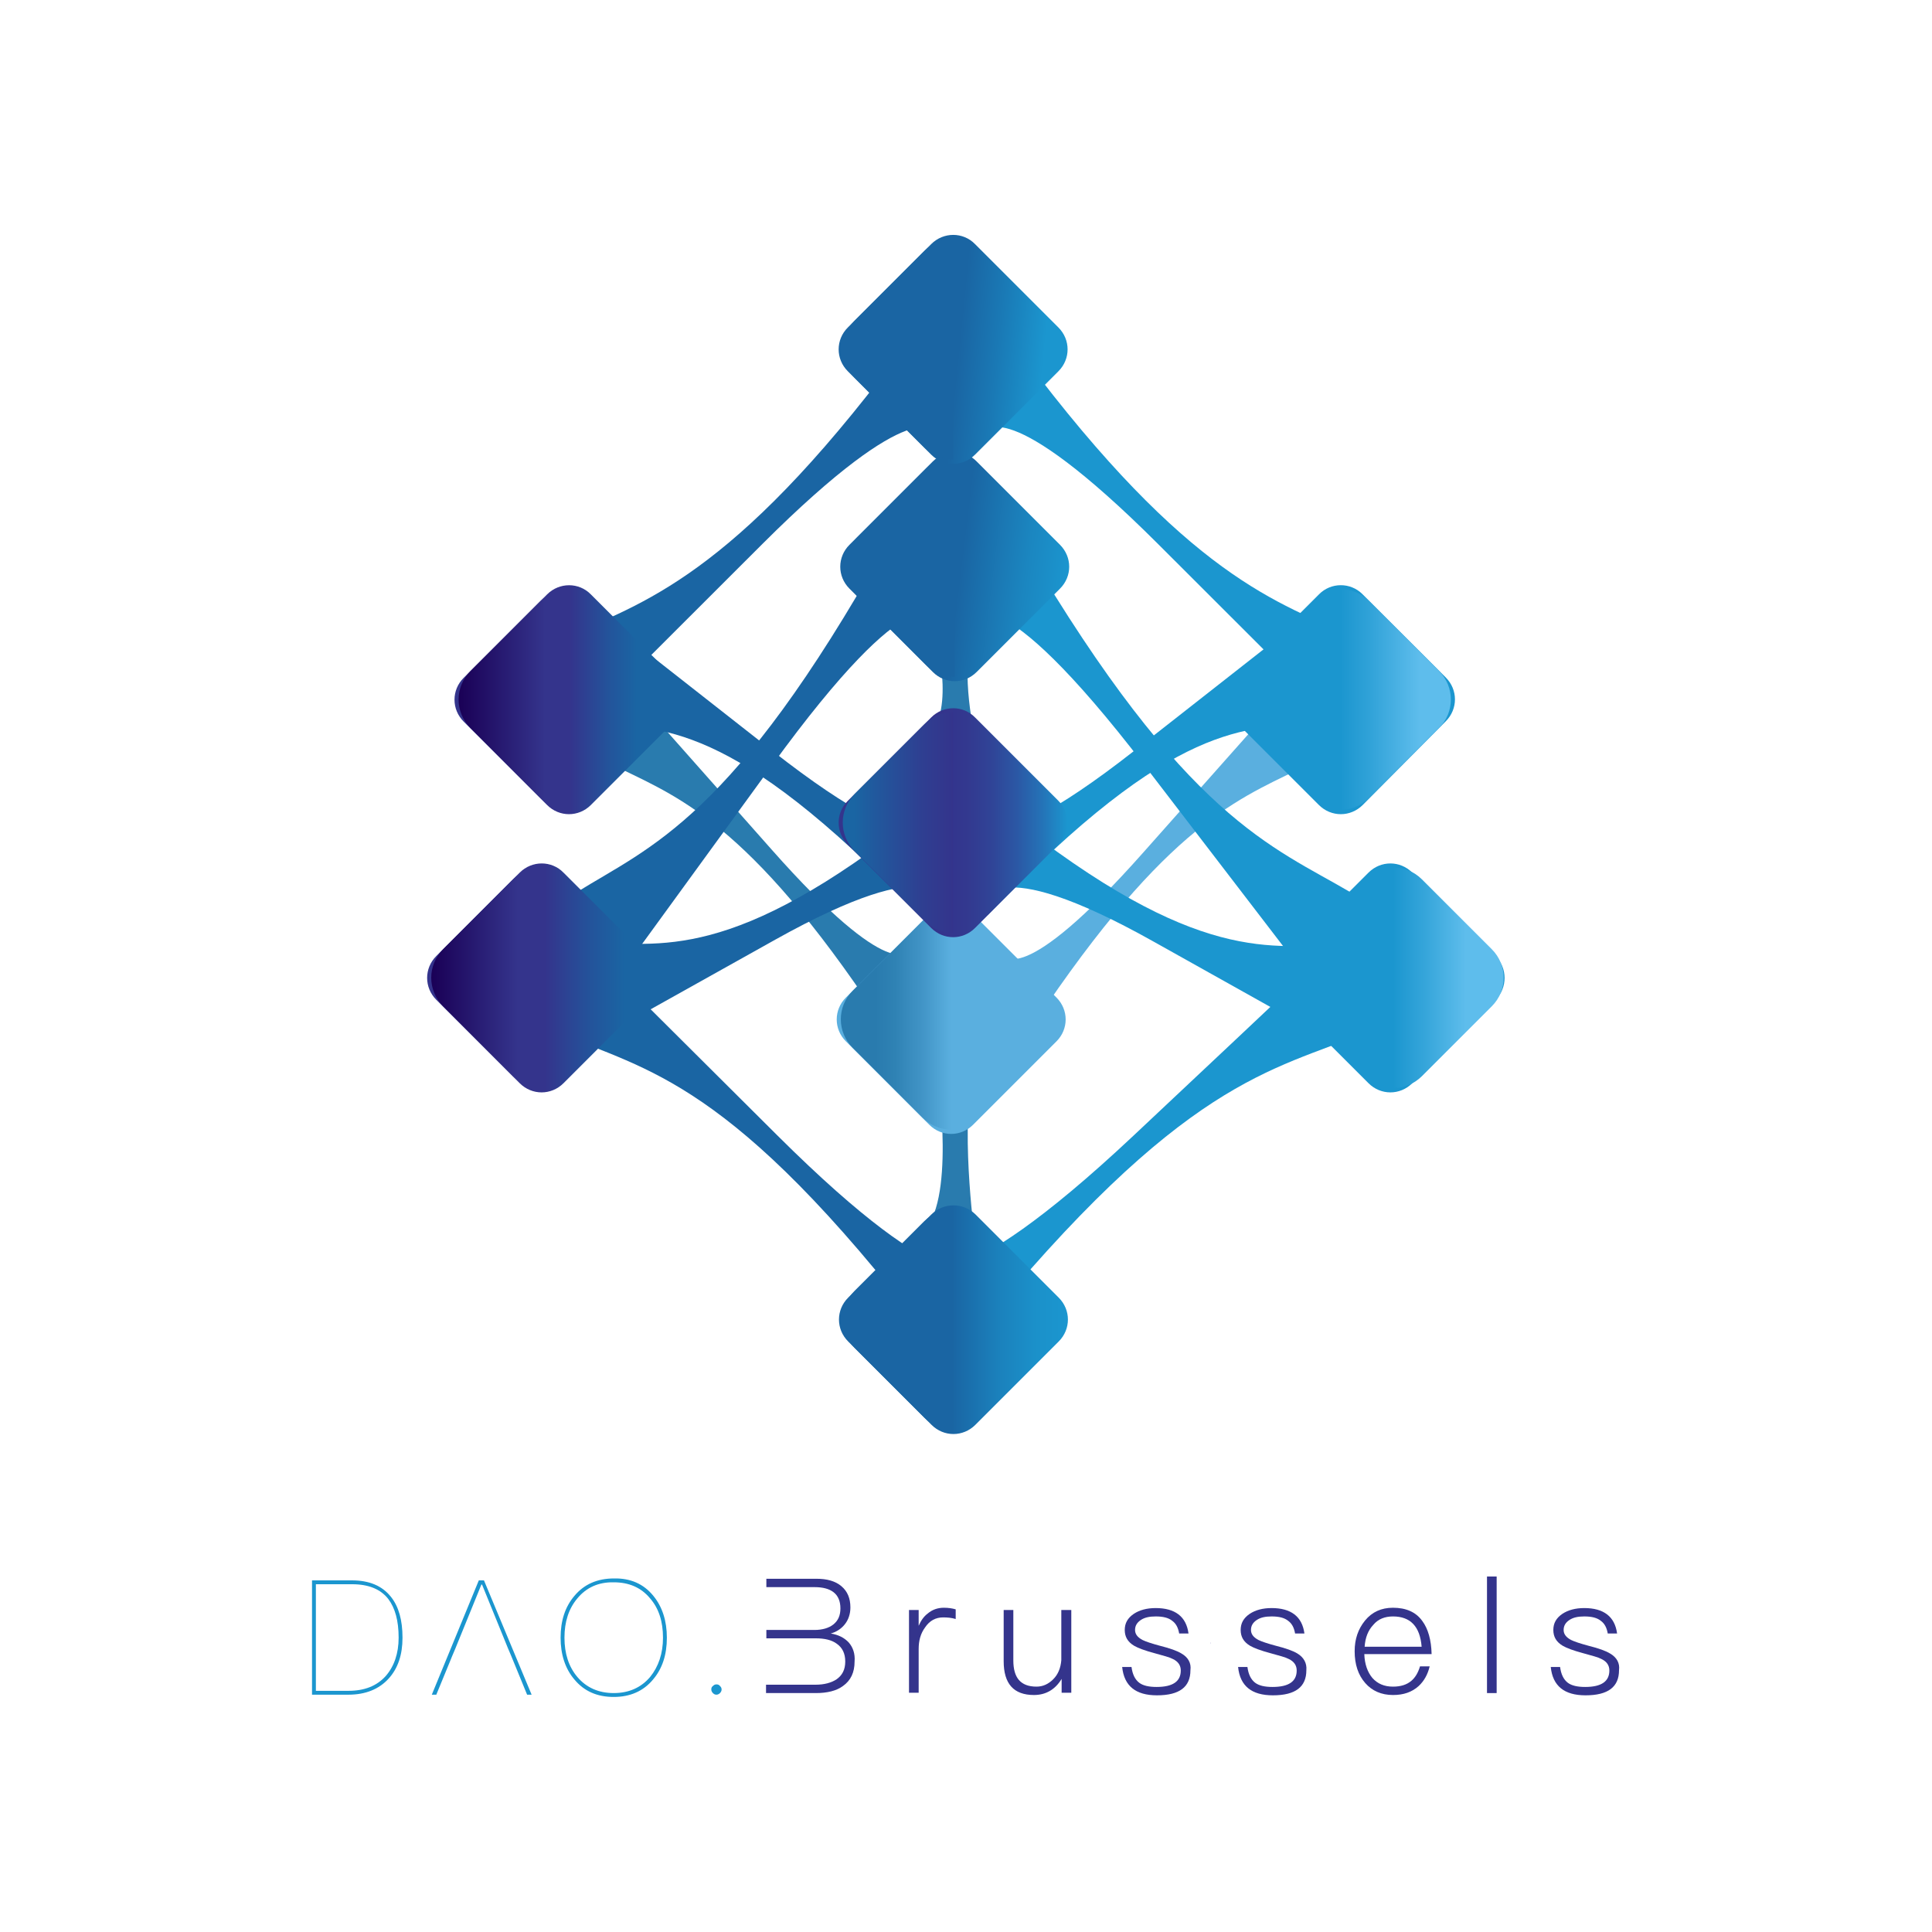 <?xml version="1.0" encoding="UTF-8" standalone="no"?>
<!-- Generator: Adobe Illustrator 25.4.1, SVG Export Plug-In . SVG Version: 6.00 Build 0)  -->

<svg
   version="1.1"
   id="Layer_1"
   x="0px"
   y="0px"
   viewBox="0 0 600 600"
   style="enable-background:new 0 0 600 600;"
   xml:space="preserve"
   sodipodi:docname="logo-dao-brussels-blue-original.svg"
   inkscape:export-filename="logo-dao-brussels-blue-600x600.png"
   inkscape:export-xdpi="96"
   inkscape:export-ydpi="96"
   inkscape:version="1.2.2 (b0a84865, 2022-12-01)"
   xmlns:inkscape="http://www.inkscape.org/namespaces/inkscape"
   xmlns:sodipodi="http://sodipodi.sourceforge.net/DTD/sodipodi-0.dtd"
   xmlns="http://www.w3.org/2000/svg"
   xmlns:svg="http://www.w3.org/2000/svg"><defs
   id="defs211" /><sodipodi:namedview
   id="namedview209"
   pagecolor="#ffffff"
   bordercolor="#000000"
   borderopacity="0.25"
   inkscape:showpageshadow="2"
   inkscape:pageopacity="0.0"
   inkscape:pagecheckerboard="0"
   inkscape:deskcolor="#d1d1d1"
   showgrid="false"
   inkscape:zoom="0.39333333"
   inkscape:cx="66.101695"
   inkscape:cy="301.27119"
   inkscape:window-width="3008"
   inkscape:window-height="1639"
   inkscape:window-x="0"
   inkscape:window-y="25"
   inkscape:window-maximized="0"
   inkscape:current-layer="Layer_1" />
<style
   type="text/css"
   id="style2">
	.st0{fill:#297BAE;}
	.st1{fill:#5AAFDF;}
	.st2{fill:url(#SVGID_1_);}
	.st3{fill:#1B96CF;}
	.st4{fill:#1A65A3;}
	.st5{fill:url(#SVGID_00000162339776839076968110000010339379684442839171_);}
	.st6{fill:url(#SVGID_00000167363922337205522660000011028882163601476751_);}
	.st7{fill:url(#SVGID_00000139285688170924310720000006086124992302023600_);}
	.st8{fill:url(#SVGID_00000017474202015847215930000006034702883185048468_);}
	.st9{fill:url(#SVGID_00000163772611464672147530000014953913871290556851_);}
	.st10{fill:url(#SVGID_00000016782257604482242860000011993734645780000145_);}
	.st11{fill:url(#SVGID_00000014628595105849499880000004027531985476261037_);}
	.st12{fill:url(#SVGID_00000163793877344092740880000014129728260665079947_);}
	.st13{fill:url(#SVGID_00000160913445963469297740000014244350252387666564_);}
	.st14{fill:url(#SVGID_00000183223798527021379680000010320859901076142737_);}
	.st15{fill:url(#SVGID_00000143609349875219882940000004374132123856449424_);}
	.st16{fill:url(#SVGID_00000140005476032968653170000000551801937306376631_);}
	.st17{fill:url(#SVGID_00000003822252745209737930000004990560900817394623_);}
	.st18{fill:#34348C;}
</style>
<g
   id="g206">
	<g
   id="g172">
		<path
   class="st0"
   d="M302.9,385.7c0,0-4.5-32.2-1.1-50.4l-10.5-0.4c0,0,5.6,39.4-5.1,47.9L302.9,385.7z"
   id="path4" />
		<path
   class="st1"
   d="M406.8,237.2c-19.5,9.9-41.4,15.9-81.8,75h-10.3l-3-15.7c0,0,5.1,11.4,43.4-31.8s38.4-43.2,38.4-43.2    l12.8-3.8l6.1,9.7L406.8,237.2z"
   id="path6" />
		<path
   class="st0"
   d="M189,236.9c19.1,9.7,40.5,15.6,80.1,73.7h10.1l2.9-15.5c0,0-4.9,11.2-42.5-31.3s-37.6-42.4-37.6-42.4    l-12.5-3.7l-6,9.5L189,236.9z"
   id="path8" />
		<path
   class="st1"
   d="M288.6,283.9l-25.9,25.9c-3.8,3.8-3.8,9.8,0,13.6l25.9,25.9c3.8,3.8,9.8,3.8,13.6,0l25.9-25.9    c3.8-3.8,3.8-9.8,0-13.6l-25.9-25.9C298.4,280.1,292.3,280.1,288.6,283.9z"
   id="path10" />
		<linearGradient
   id="SVGID_1_"
   gradientUnits="userSpaceOnUse"
   x1="261.104"
   y1="316.51"
   x2="295.35"
   y2="316.51">
			<stop
   offset="0.316"
   style="stop-color:#297BAE"
   id="stop12" />
			<stop
   offset="0.491"
   style="stop-color:#2F82B4"
   id="stop14" />
			<stop
   offset="0.746"
   style="stop-color:#4295C7"
   id="stop16" />
			<stop
   offset="1"
   style="stop-color:#5AAFDF"
   id="stop18" />
		</linearGradient>
		<path
   class="st2"
   d="M295.4,282.3v68.5c-3.2,0-6.4-1.2-8.9-3.7l-21.7-21.7c-4.9-4.9-4.9-12.8,0-17.7l21.7-21.7    C288.9,283.5,292.1,282.3,295.4,282.3z"
   id="path21" />
		<path
   class="st0"
   d="M303.3,231.6c0,0-4.9-20.3-1.8-31.8l-10.5-0.4c0,0,6.1,24.9-4.5,30.1L303.3,231.6z"
   id="path23" />
		<path
   class="st3"
   d="M407.9,224.2c-20.9,2.7-42.2-1.7-101.2,60l-8.9-6.2l3.9-24.6c0,0-0.3,19.6,50.5-20.2s50.7-39.8,50.7-39.8    l12.6,2.2l1.3,17.7L407.9,224.2z"
   id="path25" />
		<path
   class="st4"
   d="M184.2,224.2c20.9,2.7,42.2-1.7,101.2,60l8.9-6.2l-3.9-24.6c0,0,0.3,19.6-50.5-20.2s-50.7-39.8-50.7-39.8    l-12.6,2.2l-1.3,17.7L184.2,224.2z"
   id="path27" />
		<path
   class="st3"
   d="M417.3,293.4c-22.1,0.2-45,6.9-104.7-40.8l-9.8,6.7l2.9,21.5c0,0,0.7-17.5,52.7,11.7c52,29.1,52,29.1,52,29.1    l13.5-3.6l2.3-16L417.3,293.4z"
   id="path29" />
		<path
   class="st4"
   d="M183,292.7c21.7,0.2,44.2,6.8,102.7-39.9l9.6,6.5l-2.8,21.1c0,0-0.7-17.1-51.7,11.4s-51,28.5-51,28.5    l-13.2-3.5l-2.3-15.7L183,292.7z"
   id="path31" />
		<path
   class="st4"
   d="M168.6,318.4c27.5,13.5,51.4,11.8,108.5,82.4l21.5,11.3l4.2-19.7c0,0-7.1,14.2-61.3-39.7s-54.2-54-54.2-54    l-18.1-4.7l-8.7,12.1L168.6,318.4z"
   id="path33" />
		<path
   class="st3"
   d="M429.2,318.4c-29.1,13.5-54.4,11.8-114.9,82.4l-22.8,11.3l-4.4-19.7c0,0,7.5,14.2,64.9-39.7s57.3-54,57.3-54    l19.1-4.7l9.2,12.1L429.2,318.4z"
   id="path35" />
		<path
   class="st3"
   d="M419.4,277.1c-24.1-14.2-51.1-22.7-100.9-107.2h-12.8l-3.7,22.5c0,0,6.2-16.3,53.6,45.5s47.3,61.7,47.3,61.7    l15.8,5.4l7.6-13.8L419.4,277.1z"
   id="path37" />
		<path
   class="st4"
   d="M179.1,277.1c22.8-14.2,48.4-22.7,95.7-107.2h12.1l3.5,22.5c0,0-5.9-16.3-50.8,45.5s-44.9,61.7-44.9,61.7    l-15,5.4l-7.2-13.8L179.1,277.1z"
   id="path39" />
		<path
   class="st3"
   d="M423.4,199c-24.1-10.9-51.1-17.4-100.9-82.1h-12.8l-3.7,17.2c0,0,6.2-12.5,53.6,34.8s47.3,47.3,47.3,47.3    l15.8,4.1l7.6-10.6L423.4,199z"
   id="path41" />
		<path
   class="st4"
   d="M173,199c24.1-10.9,51.1-17.4,100.9-82.1h12.8l3.7,17.2c0,0-6.2-12.5-53.6,34.8s-47.3,47.3-47.3,47.3    l-15.8,4.1l-7.6-10.6L173,199z"
   id="path43" />
		
			<linearGradient
   id="SVGID_00000110453312790595291590000008716526760142607755_"
   gradientUnits="userSpaceOnUse"
   x1="132.756"
   y1="303.647"
   x2="203.687"
   y2="303.647">
			<stop
   offset="0.515"
   style="stop-color:#34348C"
   id="stop45" />
			<stop
   offset="0.718"
   style="stop-color:#23549B"
   id="stop47" />
			<stop
   offset="0.862"
   style="stop-color:#1A65A3"
   id="stop49" />
		</linearGradient>
		<path
   style="fill:url(#SVGID_00000110453312790595291590000008716526760142607755_);"
   d="M161.4,271l-25.9,25.9    c-3.8,3.8-3.8,9.8,0,13.6l25.9,25.9c3.8,3.8,9.8,3.8,13.6,0l25.9-25.9c3.8-3.8,3.8-9.8,0-13.6L175,271    C171.3,267.2,165.2,267.2,161.4,271z"
   id="path52" />
		
			<linearGradient
   id="SVGID_00000065775884258988083810000017560649419572252049_"
   gradientUnits="userSpaceOnUse"
   x1="133.975"
   y1="303.647"
   x2="168.221"
   y2="303.647">
			<stop
   offset="0"
   style="stop-color:#1A0056"
   id="stop54" />
			<stop
   offset="0.781"
   style="stop-color:#34348C"
   id="stop56" />
		</linearGradient>
		<path
   style="fill:url(#SVGID_00000065775884258988083810000017560649419572252049_);"
   d="M168.2,269.4v68.5    c-3.2,0-6.4-1.2-8.9-3.7l-21.7-21.7c-4.9-4.9-4.9-12.8,0-17.7l21.7-21.7C161.8,270.6,165,269.4,168.2,269.4z"
   id="path59" />
		
			<linearGradient
   id="SVGID_00000072243521451651371640000014852200268976633265_"
   gradientUnits="userSpaceOnUse"
   x1="141.245"
   y1="217.248"
   x2="212.176"
   y2="217.248">
			<stop
   offset="0.503"
   style="stop-color:#34348C"
   id="stop61" />
			<stop
   offset="0.676"
   style="stop-color:#23549B"
   id="stop63" />
			<stop
   offset="0.797"
   style="stop-color:#1A65A3"
   id="stop65" />
		</linearGradient>
		<path
   style="fill:url(#SVGID_00000072243521451651371640000014852200268976633265_);"
   d="M169.9,184.6l-25.9,25.9    c-3.8,3.8-3.8,9.8,0,13.6l25.9,25.9c3.8,3.8,9.8,3.8,13.6,0l25.9-25.9c3.8-3.8,3.8-9.8,0-13.6l-25.9-25.9    C179.8,180.8,173.7,180.8,169.9,184.6z"
   id="path68" />
		
			<linearGradient
   id="SVGID_00000181808839883107282460000012278313269232499636_"
   gradientUnits="userSpaceOnUse"
   x1="142.465"
   y1="217.248"
   x2="176.711"
   y2="217.248">
			<stop
   offset="0"
   style="stop-color:#1A0056"
   id="stop70" />
			<stop
   offset="0.781"
   style="stop-color:#34348C"
   id="stop72" />
		</linearGradient>
		<path
   style="fill:url(#SVGID_00000181808839883107282460000012278313269232499636_);"
   d="M176.7,183v68.5c-3.2,0-6.4-1.2-8.9-3.7    l-21.7-21.7c-4.9-4.9-4.9-12.8,0-17.7l21.7-21.7C170.3,184.2,173.5,183,176.7,183z"
   id="path75" />
		
			<linearGradient
   id="SVGID_00000075153078088734757290000004046133580848484535_"
   gradientUnits="userSpaceOnUse"
   x1="260.559"
   y1="255.45"
   x2="331.489"
   y2="255.45">
			<stop
   offset="0.444"
   style="stop-color:#34348C"
   id="stop77" />
			<stop
   offset="0.556"
   style="stop-color:#33388F"
   id="stop79" />
			<stop
   offset="0.669"
   style="stop-color:#304497"
   id="stop81" />
			<stop
   offset="0.781"
   style="stop-color:#2B58A5"
   id="stop83" />
			<stop
   offset="0.894"
   style="stop-color:#2474B8"
   id="stop85" />
			<stop
   offset="1"
   style="stop-color:#1B96CF"
   id="stop87" />
		</linearGradient>
		<path
   style="fill:url(#SVGID_00000075153078088734757290000004046133580848484535_);"
   d="M289.2,222.8l-25.9,25.9    c-3.8,3.8-3.8,9.8,0,13.6l25.9,25.9c3.8,3.8,9.8,3.8,13.6,0l25.9-25.9c3.8-3.8,3.8-9.8,0-13.6l-25.9-25.9    C299.1,219,293,219,289.2,222.8z"
   id="path90" />
		
			<linearGradient
   id="SVGID_00000110446777950033243470000003370089684132809914_"
   gradientUnits="userSpaceOnUse"
   x1="261.778"
   y1="255.45"
   x2="296.024"
   y2="255.45">
			<stop
   offset="0.106"
   style="stop-color:#1A65A3"
   id="stop92" />
			<stop
   offset="0.266"
   style="stop-color:#205A9E"
   id="stop94" />
			<stop
   offset="0.73"
   style="stop-color:#2F3E91"
   id="stop96" />
			<stop
   offset="1"
   style="stop-color:#34348C"
   id="stop98" />
		</linearGradient>
		<path
   style="fill:url(#SVGID_00000110446777950033243470000003370089684132809914_);"
   d="M296,221.2v68.5c-3.2,0-6.4-1.2-8.9-3.7    l-21.7-21.7c-4.9-4.9-4.9-12.8,0-17.7l21.7-21.7C289.6,222.4,292.8,221.2,296,221.2z"
   id="path101" />
		
			<linearGradient
   id="SVGID_00000107563773192968777040000012359858127997282730_"
   gradientUnits="userSpaceOnUse"
   x1="260.559"
   y1="409.803"
   x2="331.489"
   y2="409.803">
			<stop
   offset="0.496"
   style="stop-color:#1A65A3"
   id="stop103" />
			<stop
   offset="0.515"
   style="stop-color:#1A68A6"
   id="stop105" />
			<stop
   offset="0.699"
   style="stop-color:#1B81BC"
   id="stop107" />
			<stop
   offset="0.866"
   style="stop-color:#1B91CA"
   id="stop109" />
			<stop
   offset="1"
   style="stop-color:#1B96CF"
   id="stop111" />
		</linearGradient>
		<path
   style="fill:url(#SVGID_00000107563773192968777040000012359858127997282730_);"
   d="M289.2,377.2L263.4,403    c-3.8,3.8-3.8,9.8,0,13.6l25.9,25.9c3.8,3.8,9.8,3.8,13.6,0l25.9-25.9c3.8-3.8,3.8-9.8,0-13.6l-25.9-25.9    C299.1,373.4,293,373.4,289.2,377.2z"
   id="path114" />
		<path
   class="st4"
   d="M296,375.6V444c-3.2,0-6.4-1.2-8.9-3.7l-21.7-21.7c-4.9-4.9-4.9-12.8,0-17.7l21.7-21.7    C289.6,376.8,292.8,375.6,296,375.6z"
   id="path116" />
		
			<linearGradient
   id="SVGID_00000093858654940944366800000014808286984576372389_"
   gradientUnits="userSpaceOnUse"
   x1="380.878"
   y1="217.248"
   x2="451.809"
   y2="217.248">
			<stop
   offset="0"
   style="stop-color:#1B96CF"
   id="stop118" />
			<stop
   offset="0.992"
   style="stop-color:#1B96CF"
   id="stop120" />
		</linearGradient>
		<path
   style="fill:url(#SVGID_00000093858654940944366800000014808286984576372389_);"
   d="M409.6,184.6l-25.9,25.9    c-3.8,3.8-3.8,9.8,0,13.6l25.9,25.9c3.8,3.8,9.8,3.8,13.6,0L449,224c3.8-3.8,3.8-9.8,0-13.6l-25.9-25.9    C419.4,180.8,413.3,180.8,409.6,184.6z"
   id="path123" />
		
			<linearGradient
   id="SVGID_00000160170593532730495330000006268785037808457105_"
   gradientUnits="userSpaceOnUse"
   x1="416.343"
   y1="217.248"
   x2="450.589"
   y2="217.248">
			<stop
   offset="0"
   style="stop-color:#1B96CF"
   id="stop125" />
			<stop
   offset="0.261"
   style="stop-color:#30A2D8"
   id="stop127" />
			<stop
   offset="0.717"
   style="stop-color:#5EBDEC"
   id="stop129" />
		</linearGradient>
		<path
   style="fill:url(#SVGID_00000160170593532730495330000006268785037808457105_);"
   d="M416.3,183v68.5c3.2,0,6.4-1.2,8.9-3.7    l21.7-21.7c4.9-4.9,4.9-12.8,0-17.7l-21.7-21.7C422.8,184.2,419.6,183,416.3,183z"
   id="path132" />
		
			<linearGradient
   id="SVGID_00000056398219568201680210000014697311401545234620_"
   gradientUnits="userSpaceOnUse"
   x1="396.313"
   y1="303.647"
   x2="467.244"
   y2="303.647">
			<stop
   offset="0"
   style="stop-color:#1B96CF"
   id="stop134" />
			<stop
   offset="0.992"
   style="stop-color:#1B96CF"
   id="stop136" />
		</linearGradient>
		<path
   style="fill:url(#SVGID_00000056398219568201680210000014697311401545234620_);"
   d="M464.4,296.9L438.6,271    c-3.8-3.8-9.8-3.8-13.6,0l-25.9,25.9c-3.8,3.8-3.8,9.8,0,13.6l25.9,25.9c3.8,3.8,9.8,3.8,13.6,0l25.9-25.9    C468.2,306.7,468.2,300.6,464.4,296.9z"
   id="path139" />
		
			<linearGradient
   id="SVGID_00000028315349066903060990000003949067478263229332_"
   gradientUnits="userSpaceOnUse"
   x1="432.67"
   y1="303.647"
   x2="466.916"
   y2="303.647">
			<stop
   offset="0"
   style="stop-color:#1B96CF"
   id="stop141" />
			<stop
   offset="0.282"
   style="stop-color:#35A5DA"
   id="stop143" />
			<stop
   offset="0.66"
   style="stop-color:#5EBDEC"
   id="stop145" />
		</linearGradient>
		<path
   style="fill:url(#SVGID_00000028315349066903060990000003949067478263229332_);"
   d="M432.7,269.4v68.5c3.2,0,6.4-1.2,8.9-3.7    l21.7-21.7c4.9-4.9,4.9-12.8,0-17.7l-21.7-21.7C439.1,270.6,435.9,269.4,432.7,269.4z"
   id="path148" />
		
			<linearGradient
   id="SVGID_00000100376410094462798380000005732384658440916388_"
   gradientUnits="userSpaceOnUse"
   x1="261.611"
   y1="171.65"
   x2="331.965"
   y2="180.268">
			<stop
   offset="0.522"
   style="stop-color:#1A65A3"
   id="stop150" />
			<stop
   offset="0.811"
   style="stop-color:#1B86C0"
   id="stop152" />
			<stop
   offset="1"
   style="stop-color:#1B96CF"
   id="stop154" />
		</linearGradient>
		<path
   style="fill:url(#SVGID_00000100376410094462798380000005732384658440916388_);"
   d="M289.7,143.3l-25.9,25.9    c-3.8,3.8-3.8,9.8,0,13.6l25.9,25.9c3.8,3.8,9.8,3.8,13.6,0l25.9-25.9c3.8-3.8,3.8-9.8,0-13.6l-25.9-25.9    C299.6,139.5,293.5,139.5,289.7,143.3z"
   id="path157" />
		<path
   class="st4"
   d="M296.5,141.7v68.5c-3.2,0-6.4-1.2-8.9-3.7L266,184.8c-4.9-4.9-4.9-12.8,0-17.7l21.7-21.7    C290.1,142.9,293.3,141.7,296.5,141.7z"
   id="path159" />
		
			<linearGradient
   id="SVGID_00000081648618753439900330000016489677478839782528_"
   gradientUnits="userSpaceOnUse"
   x1="260.869"
   y1="104.872"
   x2="331.405"
   y2="112.009">
			<stop
   offset="0.522"
   style="stop-color:#1A65A3"
   id="stop161" />
			<stop
   offset="0.693"
   style="stop-color:#1A79B5"
   id="stop163" />
			<stop
   offset="0.897"
   style="stop-color:#1B96CF"
   id="stop165" />
		</linearGradient>
		<path
   style="fill:url(#SVGID_00000081648618753439900330000016489677478839782528_);"
   d="M289.2,75.8l-25.9,25.9    c-3.8,3.8-3.8,9.8,0,13.6l25.9,25.9c3.8,3.8,9.8,3.8,13.6,0l25.9-25.9c3.8-3.8,3.8-9.8,0-13.6l-25.9-25.9    C299.1,72,293,72,289.2,75.8z"
   id="path168" />
		<path
   class="st4"
   d="M296,74.2v68.5c-3.2,0-6.4-1.2-8.9-3.7l-21.7-21.7c-4.9-4.9-4.9-12.8,0-17.7l21.7-21.7    C289.6,75.4,292.8,74.2,296,74.2z"
   id="path170" />
	</g>
	<g
   id="g204">
		<path
   class="st18"
   d="M375.9,509.9l0.1,0.7C375.9,510.4,375.9,510.2,375.9,509.9z"
   id="path174" />
		<path
   class="st18"
   d="M284.3,509.9l0.1,0.7C284.3,510.4,284.3,510.2,284.3,509.9z"
   id="path176" />
		<path
   class="st18"
   d="M284.3,509.9l0.1,0.7C284.3,510.4,284.3,510.2,284.3,509.9z"
   id="path178" />
		<path
   class="st18"
   d="M263.6,510.1c-1.4-1.5-3.2-2.4-5.6-2.8c1.8-0.5,3.3-1.5,4.4-2.9c1.1-1.4,1.7-3.2,1.7-5.2    c0-2.8-0.9-5-2.8-6.6c-1.9-1.6-4.5-2.3-7.7-2.3h-15.6v2.6h15c2.5,0,4.5,0.5,5.9,1.6c1.4,1.1,2.1,2.8,2.1,5c0,2.2-0.7,3.8-2.2,5    c-1.4,1.1-3.4,1.7-5.9,1.7h-11.9v0h-3v2.6h15.3c2.8,0,5,0.5,6.6,1.7c1.7,1.2,2.6,3,2.6,5.5c0,2.5-0.9,4.3-2.8,5.6    c-1.6,1-3.7,1.6-6.4,1.6h-15.4v2.6h15.5c3.5,0,6.4-0.7,8.4-2.2c2.4-1.7,3.6-4.2,3.6-7.6C265.6,513.6,264.9,511.6,263.6,510.1z"
   id="path180" />
		<path
   class="st18"
   d="M293.1,499.3c-1.9,0-3.6,0.6-5,1.8c-1.2,0.9-2.1,2.2-2.8,3.8V500h-3v25.7h3v-13.6c0-2.6,0.6-4.8,2-6.7    c1.4-2.1,3.3-3.1,5.6-3.1c1.3,0,2.6,0.1,3.9,0.5v-3C295.8,499.5,294.6,499.3,293.1,499.3z"
   id="path182" />
		<path
   class="st18"
   d="M329.6,500v15.6c-0.2,2.4-1,4.4-2.5,5.9c-1.5,1.5-3.2,2.3-5.2,2.3c-2.5,0-4.3-0.7-5.5-2.1    c-1.1-1.3-1.7-3.3-1.7-6V500h-3v15.9c0,7,3.1,10.5,9.4,10.5c3.7,0,6.6-1.7,8.6-5v4.3h3V500H329.6z"
   id="path184" />
		<path
   class="st18"
   d="M366.9,513.5c-1.3-0.8-3.5-1.6-6.7-2.4c-2.6-0.7-4.4-1.3-5.4-1.8c-1.5-0.8-2.3-1.8-2.3-3.1    c0-1.3,0.6-2.3,1.8-3.1c1.2-0.8,2.7-1.1,4.6-1.1c2.3,0,4,0.4,5.2,1.4c1.1,0.8,1.8,2.1,2.1,3.9h2.9c-0.7-5.3-4.2-7.9-10.2-7.9    c-2.7,0-5,0.6-6.8,1.8c-1.9,1.3-2.8,2.9-2.8,5c0,2.1,0.9,3.7,2.9,4.9c1.2,0.7,3.3,1.5,6.3,2.3c2.9,0.8,4.8,1.3,5.7,1.8    c1.7,0.8,2.5,2,2.5,3.6c0,3.4-2.5,5.1-7.5,5.1c-2.4,0-4.2-0.4-5.4-1.3c-1.3-1-2.1-2.6-2.4-4.9h-2.9c0.6,5.9,4.2,8.8,10.8,8.8    c7,0,10.4-2.6,10.4-7.8C370,516.5,369,514.7,366.9,513.5z"
   id="path186" />
		<path
   class="st18"
   d="M402.9,513.5c-1.3-0.8-3.5-1.6-6.7-2.4c-2.6-0.7-4.4-1.3-5.4-1.8c-1.5-0.8-2.3-1.8-2.3-3.1    c0-1.3,0.6-2.3,1.8-3.1c1.2-0.8,2.7-1.1,4.6-1.1c2.3,0,4,0.4,5.2,1.4c1.1,0.8,1.8,2.1,2.1,3.9h2.9c-0.7-5.3-4.2-7.9-10.2-7.9    c-2.7,0-5,0.6-6.8,1.8c-1.9,1.3-2.8,2.9-2.8,5c0,2.1,0.9,3.7,2.9,4.9c1.2,0.7,3.3,1.5,6.3,2.3c2.9,0.8,4.8,1.3,5.7,1.8    c1.7,0.8,2.5,2,2.5,3.6c0,3.4-2.5,5.1-7.5,5.1c-2.4,0-4.2-0.4-5.4-1.3c-1.3-1-2.1-2.6-2.4-4.9h-2.9c0.6,5.9,4.2,8.8,10.8,8.8    c7,0,10.4-2.6,10.4-7.8C405.9,516.5,404.9,514.7,402.9,513.5z"
   id="path188" />
		<path
   class="st18"
   d="M438.3,522c-1.4,1.2-3.3,1.8-5.7,1.8c-2.7,0-4.8-0.9-6.4-2.7c-1.5-1.8-2.4-4.3-2.5-7.4h20.9    c-0.1-4.4-1.1-7.9-2.9-10.3c-2-2.8-5.1-4.1-9.1-4.1c-3.6,0-6.5,1.3-8.7,4c-2.1,2.6-3.2,5.7-3.2,9.5c0,4.1,1.1,7.4,3.3,9.9    c2.1,2.4,5,3.7,8.6,3.7c3.3,0,5.9-0.9,8-2.8c1.7-1.6,2.8-3.6,3.4-6.1h-3C440.4,519.5,439.5,521,438.3,522z M426.5,504.6    c1.5-1.8,3.6-2.6,6.1-2.6c5.4,0,8.4,3.1,8.9,9.4h-17.7C424,508.5,424.9,506.3,426.5,504.6z"
   id="path190" />
		<path
   class="st18"
   d="M461.8,489.6v36.2h3v-36.2H461.8z"
   id="path192" />
		<path
   class="st18"
   d="M500,513.5c-1.3-0.8-3.5-1.6-6.7-2.4c-2.6-0.7-4.4-1.3-5.4-1.8c-1.5-0.8-2.3-1.8-2.3-3.1    c0-1.3,0.6-2.3,1.8-3.1c1.2-0.8,2.7-1.1,4.6-1.1c2.3,0,4,0.4,5.2,1.4c1.1,0.8,1.8,2.1,2.1,3.9h2.9c-0.7-5.3-4.2-7.9-10.2-7.9    c-2.7,0-5,0.6-6.8,1.8c-1.9,1.3-2.8,2.9-2.8,5c0,2.1,0.9,3.7,2.9,4.9c1.2,0.7,3.3,1.5,6.3,2.3c2.9,0.8,4.8,1.3,5.7,1.8    c1.7,0.8,2.5,2,2.5,3.6c0,3.4-2.5,5.1-7.5,5.1c-2.4,0-4.2-0.4-5.4-1.3c-1.3-1-2.1-2.6-2.4-4.9h-2.9c0.6,5.9,4.2,8.8,10.8,8.8    c7,0,10.4-2.6,10.4-7.8C503.1,516.5,502.1,514.7,500,513.5z"
   id="path194" />
		<path
   class="st3"
   d="M109.3,490.8c5.4,0,9.4,1.7,12.1,5.1c2.4,3,3.6,7.2,3.6,12.7c0,5.3-1.4,9.5-4.3,12.7c-3,3.3-7.2,5-12.5,5    H96.9v-35.5H109.3z M98.1,525.1h10.1c5,0,8.8-1.5,11.6-4.6c2.6-3,4-7,4-11.9c0-5.3-1.1-9.2-3.2-12c-2.4-3.1-6.2-4.6-11.2-4.6H98.1    V525.1z"
   id="path196" />
		<path
   class="st3"
   d="M202.9,495.6c2.8,3.4,4.2,7.8,4.2,13c0,5.3-1.4,9.6-4.3,13c-3,3.6-7.1,5.4-12.2,5.4c-5.2,0-9.2-1.8-12.2-5.4    c-2.9-3.4-4.3-7.8-4.3-13c0-5.3,1.4-9.6,4.3-13c3-3.6,7.1-5.4,12.3-5.4C195.8,490.1,199.9,491.9,202.9,495.6z M179.3,496.4    c-2.7,3.2-4,7.3-4,12.2s1.3,9,4,12.2c2.8,3.3,6.6,5,11.3,5c4.7,0,8.5-1.7,11.3-5c2.6-3.2,4-7.3,4-12.2c0-5-1.3-9.1-4-12.2    c-2.8-3.4-6.6-5-11.3-5C185.9,491.3,182.1,493,179.3,496.4z"
   id="path198" />
		<path
   class="st3"
   d="M223.6,523.6c0.3,0.3,0.5,0.6,0.5,1.1c0,0.4-0.2,0.8-0.5,1.1c-0.3,0.3-0.7,0.5-1.1,0.5    c-0.5,0-0.8-0.2-1.1-0.5c-0.3-0.3-0.5-0.7-0.5-1.1c0-0.5,0.1-0.8,0.5-1.1c0.3-0.3,0.6-0.5,1.1-0.5    C222.9,523.1,223.3,523.2,223.6,523.6z"
   id="path200" />
		<path
   class="st3"
   d="M150.3,490.8h-1.6l-14.6,35.5h1.4l4.4-10.7l0.4-1l1.1-2.6h0l8.1-19.9h0.2l8.1,19.9l0.6,1.4l0.5,1.2h0    l4.8,11.7h1.4L150.3,490.8z"
   id="path202" />
	</g>
</g>
</svg>
